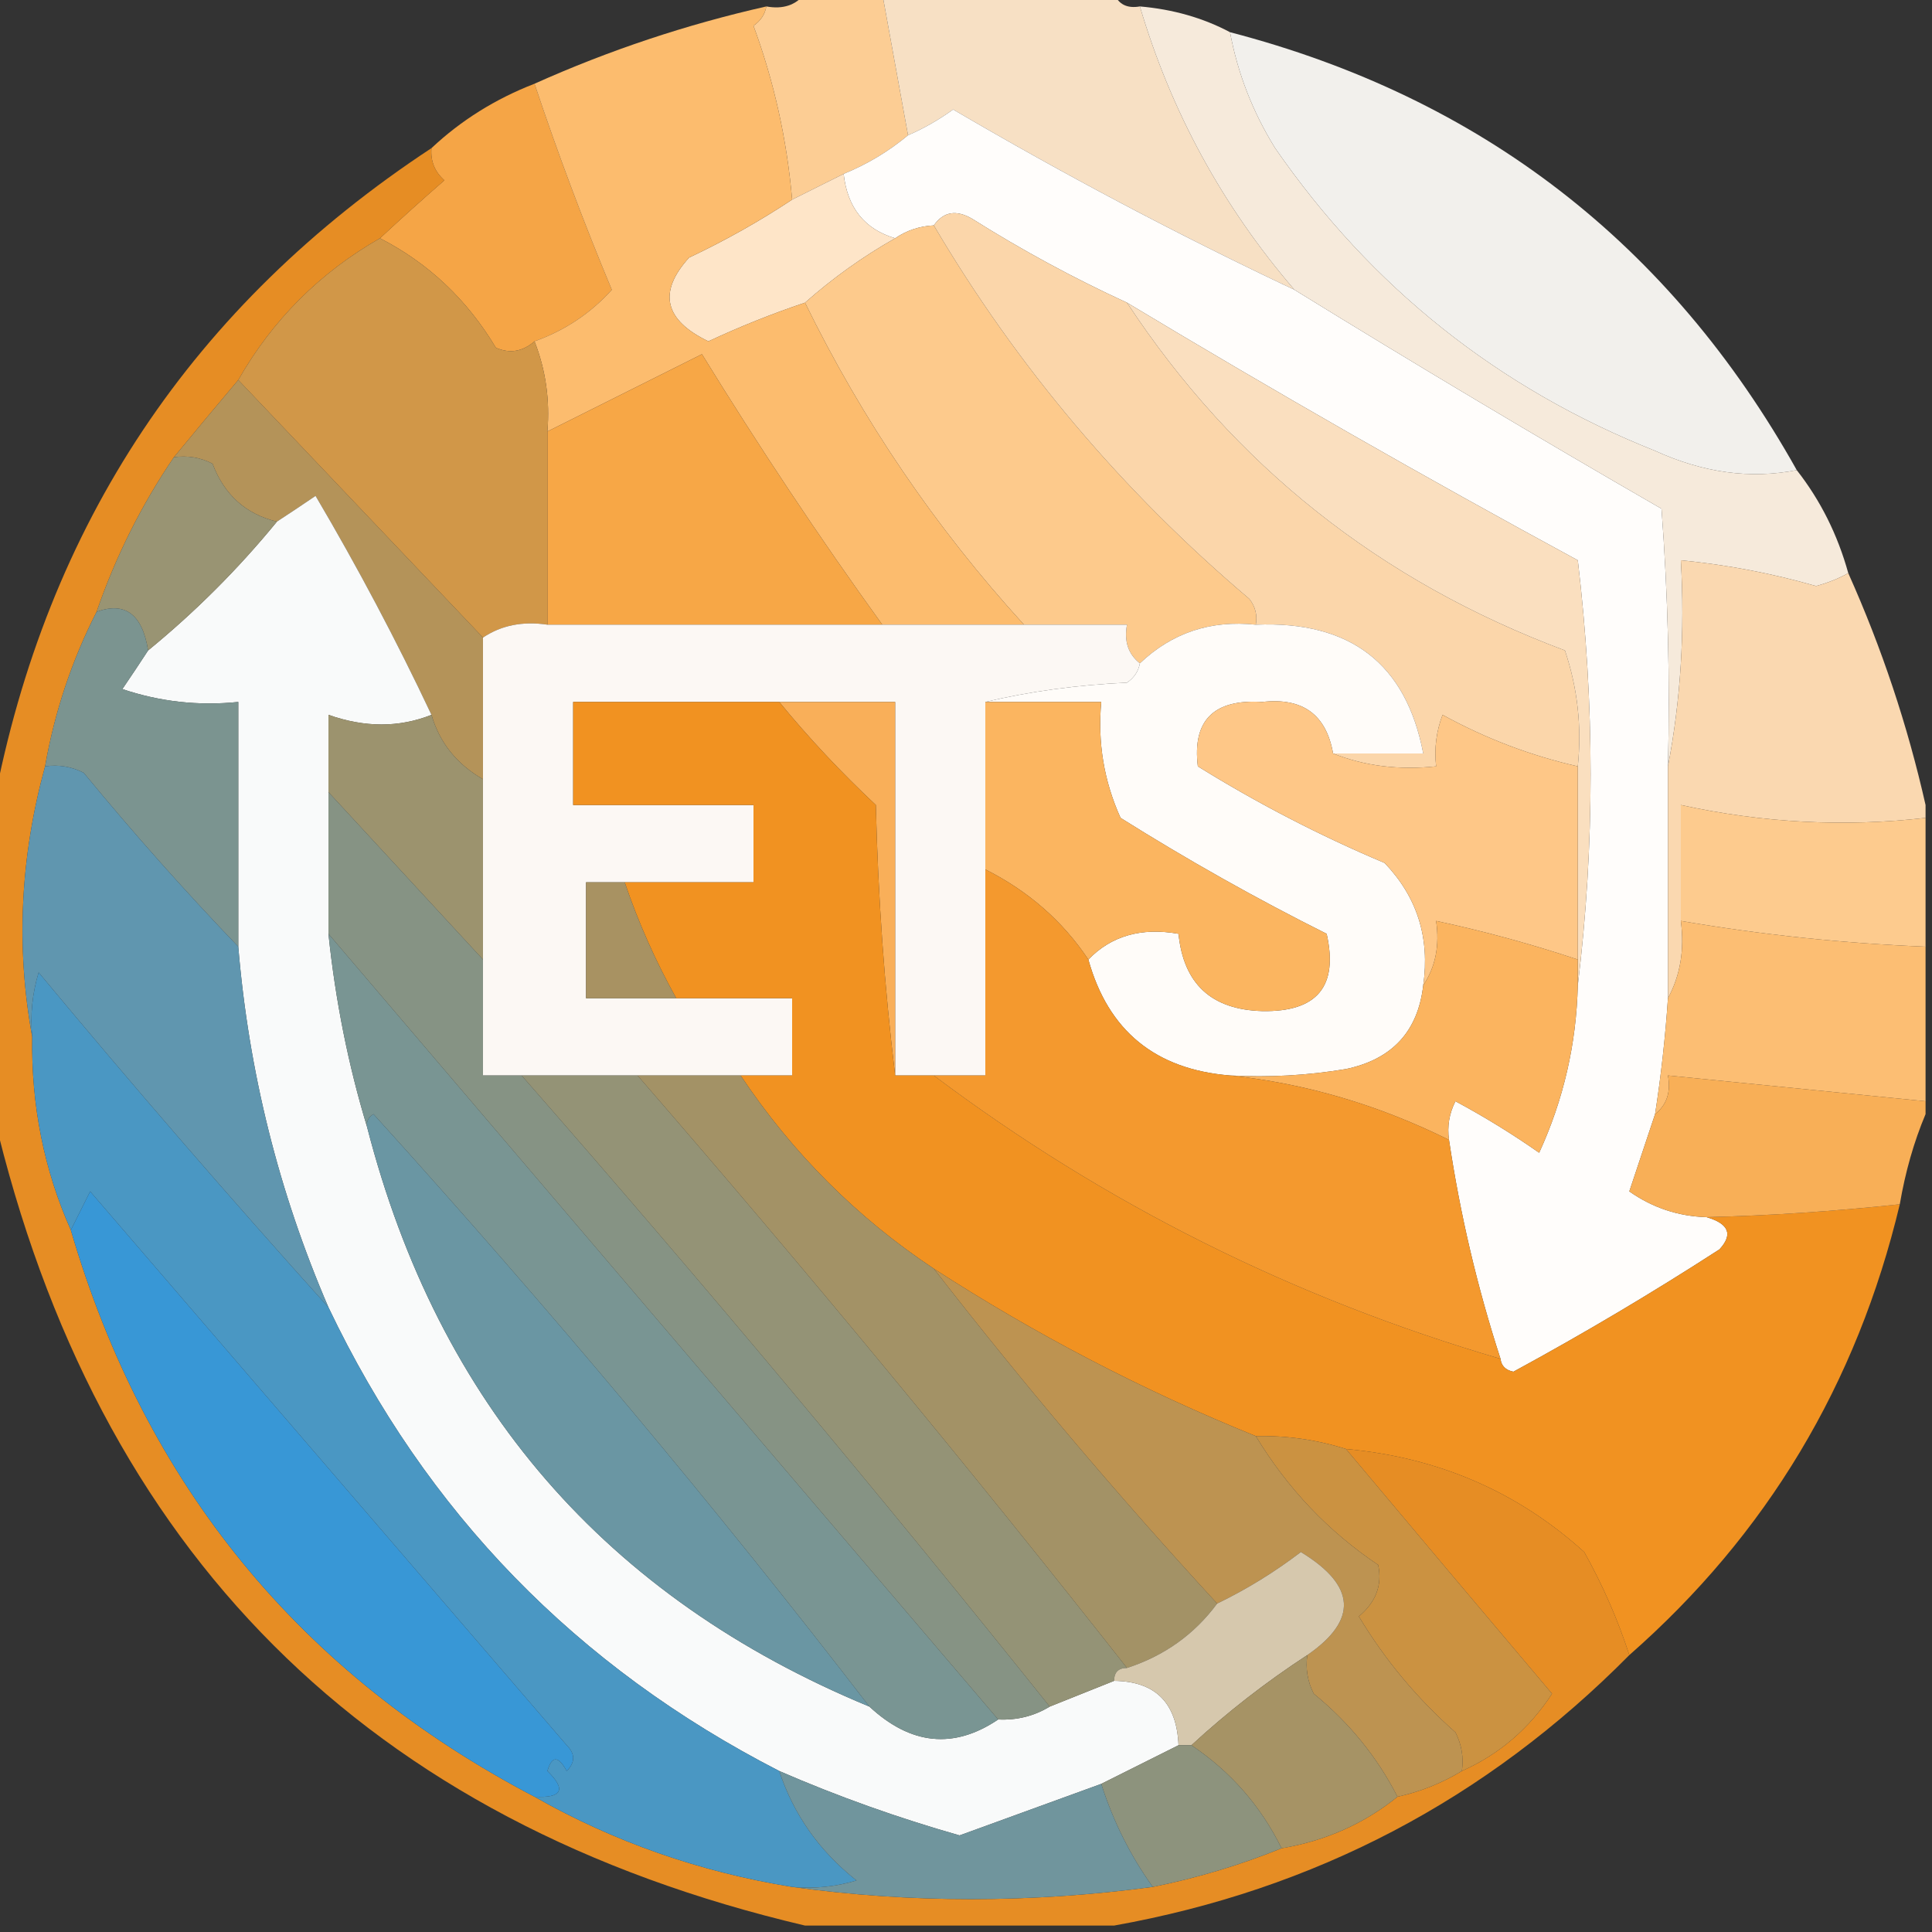 <?xml version="1.0" encoding="UTF-8"?>
<!DOCTYPE svg PUBLIC "-//W3C//DTD SVG 1.1//EN" "http://www.w3.org/Graphics/SVG/1.1/DTD/svg11.dtd">
<svg xmlns="http://www.w3.org/2000/svg" version="1.1" width="150px" height="150px" style="shape-rendering:geometricPrecision; text-rendering:geometricPrecision; image-rendering:optimizeQuality; fill-rule:evenodd; clip-rule:evenodd" xmlns:xlink="http://www.w3.org/1999/xlink">
<rect width="100%" height="100%" fill="#333333" stroke="none"/>
<g><path style="opacity:1" fill="#fccd94" d="M 62.5,-0.5 C 64.5,-0.5 66.5,-0.5 68.5,-0.5C 69.167,3.167 69.833,6.833 70.5,10.5C 68.999,11.752 67.332,12.752 65.5,13.5C 64.167,14.167 62.833,14.833 61.5,15.5C 61.098,10.839 60.098,6.339 58.5,2C 59.056,1.617 59.389,1.117 59.5,0.5C 60.791,0.737 61.791,0.404 62.5,-0.5 Z"/></g>
<g><path style="opacity:0.994" fill="#f8e1c5" d="M 68.5,-0.5 C 74.5,-0.5 80.5,-0.5 86.5,-0.5C 86.842,0.338 87.508,0.672 88.5,0.5C 90.929,8.692 94.929,16.025 100.5,22.5C 91.483,18.241 82.65,13.574 74,8.5C 72.887,9.305 71.721,9.972 70.5,10.5C 69.833,6.833 69.167,3.167 68.5,-0.5 Z"/></g>
<g><path style="opacity:0.992" fill="#f4f1ed" d="M 95.5,2.5 C 114.985,7.578 129.651,18.911 139.5,36.5C 135.898,37.208 132.231,36.708 128.5,35C 116.312,30.148 106.479,22.315 99,11.5C 97.259,8.691 96.092,5.691 95.5,2.5 Z"/></g>
<g><path style="opacity:1" fill="#fffdfb" d="M 100.5,22.5 C 109.822,28.253 119.322,33.92 129,39.5C 129.5,46.158 129.666,52.825 129.5,59.5C 129.5,65.5 129.5,71.5 129.5,77.5C 129.296,80.518 128.963,83.518 128.5,86.5C 127.838,88.471 127.172,90.471 126.5,92.5C 128.304,93.768 130.304,94.435 132.5,94.5C 134.233,95.008 134.566,95.841 133.5,97C 128.297,100.366 122.964,103.532 117.5,106.5C 116.893,106.376 116.56,106.043 116.5,105.5C 114.696,99.951 113.363,94.284 112.5,88.5C 112.351,87.448 112.517,86.448 113,85.5C 115.25,86.708 117.417,88.041 119.5,89.5C 121.389,85.392 122.389,81.059 122.5,76.5C 123.824,65.66 123.824,54.66 122.5,43.5C 110.643,37.074 98.977,30.408 87.5,23.5C 83.367,21.6 79.367,19.433 75.5,17C 74.251,16.26 73.251,16.427 72.5,17.5C 71.391,17.557 70.391,17.89 69.5,18.5C 67.124,17.794 65.79,16.127 65.5,13.5C 67.332,12.752 68.999,11.752 70.5,10.5C 71.721,9.972 72.887,9.305 74,8.5C 82.65,13.574 91.483,18.241 100.5,22.5 Z"/></g>
<g><path style="opacity:1" fill="#f5a546" d="M 41.5,6.5 C 43.295,11.882 45.295,17.216 47.5,22.5C 45.852,24.326 43.852,25.66 41.5,26.5C 40.577,27.303 39.577,27.47 38.5,27C 36.266,23.264 33.266,20.43 29.5,18.5C 31.094,17.017 32.761,15.517 34.5,14C 33.748,13.329 33.414,12.496 33.5,11.5C 35.794,9.347 38.46,7.68 41.5,6.5 Z"/></g>
<g><path style="opacity:0.971" fill="#eb9024" d="M 33.5,11.5 C 33.414,12.496 33.748,13.329 34.5,14C 32.761,15.517 31.094,17.017 29.5,18.5C 24.833,21.167 21.167,24.833 18.5,29.5C 16.844,31.46 15.177,33.46 13.5,35.5C 10.975,39.217 8.975,43.217 7.5,47.5C 5.572,51.285 4.238,55.285 3.5,59.5C 1.567,66.571 1.234,73.571 2.5,80.5C 2.421,85.831 3.421,90.831 5.5,95.5C 11.287,115.284 23.287,129.95 41.5,139.5C 47.669,143.002 54.335,145.335 61.5,146.5C 70.692,147.765 80.026,147.765 89.5,146.5C 92.942,145.807 96.275,144.807 99.5,143.5C 102.912,142.925 105.912,141.592 108.5,139.5C 110.284,139.107 111.95,138.441 113.5,137.5C 116.401,136.208 118.734,134.208 120.5,131.5C 115.085,125.097 109.751,118.764 104.5,112.5C 111.652,113.147 117.819,115.813 123,120.5C 124.445,123.09 125.612,125.757 126.5,128.5C 115.405,139.715 102.071,146.715 86.5,149.5C 78.5,149.5 70.5,149.5 62.5,149.5C 28.5,141.5 7.5,120.5 -0.5,86.5C -0.5,78.5 -0.5,70.5 -0.5,62.5C 3.629,40.703 14.962,23.703 33.5,11.5 Z"/></g>
<g><path style="opacity:1" fill="#fee5c8" d="M 65.5,13.5 C 65.79,16.127 67.124,17.794 69.5,18.5C 66.991,19.921 64.657,21.588 62.5,23.5C 59.965,24.349 57.465,25.349 55,26.5C 51.568,24.848 51.068,22.681 53.5,20C 56.312,18.672 58.978,17.172 61.5,15.5C 62.833,14.833 64.167,14.167 65.5,13.5 Z"/></g>
<g><path style="opacity:1" fill="#fdca8c" d="M 72.5,17.5 C 78.983,28.492 87.15,38.158 97,46.5C 97.464,47.094 97.631,47.761 97.5,48.5C 93.997,48.129 90.997,49.129 88.5,51.5C 87.596,50.791 87.263,49.791 87.5,48.5C 84.833,48.5 82.167,48.5 79.5,48.5C 72.634,40.97 66.968,32.637 62.5,23.5C 64.657,21.588 66.991,19.921 69.5,18.5C 70.391,17.89 71.391,17.557 72.5,17.5 Z"/></g>
<g><path style="opacity:1" fill="#fbd6aa" d="M 72.5,17.5 C 73.251,16.427 74.251,16.26 75.5,17C 79.367,19.433 83.367,21.6 87.5,23.5C 95.814,36.132 107.148,45.132 121.5,50.5C 122.484,53.428 122.817,56.428 122.5,59.5C 118.824,58.663 115.324,57.33 112,55.5C 111.51,56.793 111.343,58.127 111.5,59.5C 108.615,59.806 105.948,59.473 103.5,58.5C 105.833,58.5 108.167,58.5 110.5,58.5C 109.171,51.526 104.838,48.192 97.5,48.5C 97.631,47.761 97.464,47.094 97,46.5C 87.15,38.158 78.983,28.492 72.5,17.5 Z"/></g>
<g><path style="opacity:1" fill="#fcbc6e" d="M 59.5,0.5 C 59.389,1.117 59.056,1.617 58.5,2C 60.098,6.339 61.098,10.839 61.5,15.5C 58.978,17.172 56.312,18.672 53.5,20C 51.068,22.681 51.568,24.848 55,26.5C 57.465,25.349 59.965,24.349 62.5,23.5C 66.968,32.637 72.634,40.97 79.5,48.5C 75.833,48.5 72.167,48.5 68.5,48.5C 63.596,41.701 58.929,34.701 54.5,27.5C 50.447,29.527 46.447,31.527 42.5,33.5C 42.702,31.05 42.369,28.717 41.5,26.5C 43.852,25.66 45.852,24.326 47.5,22.5C 45.295,17.216 43.295,11.882 41.5,6.5C 47.285,3.905 53.285,1.905 59.5,0.5 Z"/></g>
<g><path style="opacity:1" fill="#b49359" d="M 18.5,29.5 C 24.784,36.12 31.117,42.786 37.5,49.5C 37.5,53.167 37.5,56.833 37.5,60.5C 35.461,59.328 34.128,57.662 33.5,55.5C 30.78,49.729 27.78,44.062 24.5,38.5C 23.482,39.193 22.482,39.859 21.5,40.5C 19.078,39.915 17.411,38.415 16.5,36C 15.552,35.517 14.552,35.35 13.5,35.5C 15.177,33.46 16.844,31.46 18.5,29.5 Z"/></g>
<g><path style="opacity:1" fill="#fadfbf" d="M 87.5,23.5 C 98.977,30.408 110.643,37.074 122.5,43.5C 123.824,54.66 123.824,65.66 122.5,76.5C 122.5,75.833 122.5,75.167 122.5,74.5C 122.5,69.5 122.5,64.5 122.5,59.5C 122.817,56.428 122.484,53.428 121.5,50.5C 107.148,45.132 95.814,36.132 87.5,23.5 Z"/></g>
<g><path style="opacity:1" fill="#f7a746" d="M 68.5,48.5 C 59.833,48.5 51.167,48.5 42.5,48.5C 42.5,43.5 42.5,38.5 42.5,33.5C 46.447,31.527 50.447,29.527 54.5,27.5C 58.929,34.701 63.596,41.701 68.5,48.5 Z"/></g>
<g><path style="opacity:1" fill="#f6eadb" d="M 88.5,0.5 C 91.067,0.721 93.401,1.388 95.5,2.5C 96.092,5.691 97.259,8.691 99,11.5C 106.479,22.315 116.312,30.148 128.5,35C 132.231,36.708 135.898,37.208 139.5,36.5C 141.341,38.849 142.674,41.515 143.5,44.5C 142.735,44.923 141.902,45.257 141,45.5C 137.553,44.511 134.053,43.844 130.5,43.5C 130.821,49.026 130.488,54.359 129.5,59.5C 129.666,52.825 129.5,46.158 129,39.5C 119.322,33.92 109.822,28.253 100.5,22.5C 94.929,16.025 90.929,8.692 88.5,0.5 Z"/></g>
<g><path style="opacity:1" fill="#d19748" d="M 29.5,18.5 C 33.266,20.43 36.266,23.264 38.5,27C 39.577,27.47 40.577,27.303 41.5,26.5C 42.369,28.717 42.702,31.05 42.5,33.5C 42.5,38.5 42.5,43.5 42.5,48.5C 40.585,48.215 38.919,48.549 37.5,49.5C 31.117,42.786 24.784,36.12 18.5,29.5C 21.167,24.833 24.833,21.167 29.5,18.5 Z"/></g>
<g><path style="opacity:1" fill="#f9fafa" d="M 33.5,55.5 C 30.995,56.497 28.328,56.497 25.5,55.5C 25.5,57.5 25.5,59.5 25.5,61.5C 25.5,65.167 25.5,68.833 25.5,72.5C 26.047,77.712 27.047,82.712 28.5,87.5C 34.044,109.038 47.044,124.038 67.5,132.5C 70.719,135.489 74.052,135.823 77.5,133.5C 78.959,133.567 80.292,133.234 81.5,132.5C 83.167,131.833 84.833,131.167 86.5,130.5C 89.702,130.537 91.368,132.203 91.5,135.5C 89.5,136.5 87.5,137.5 85.5,138.5C 81.856,139.826 78.19,141.16 74.5,142.5C 69.698,141.135 65.031,139.469 60.5,137.5C 44.75,129.417 33.083,117.417 25.5,101.5C 21.646,92.566 19.312,83.232 18.5,73.5C 18.5,67.167 18.5,60.833 18.5,54.5C 15.428,54.817 12.428,54.484 9.5,53.5C 10.193,52.482 10.859,51.482 11.5,50.5C 15.167,47.5 18.5,44.167 21.5,40.5C 22.482,39.859 23.482,39.193 24.5,38.5C 27.78,44.062 30.78,49.729 33.5,55.5 Z"/></g>
<g><path style="opacity:1" fill="#999473" d="M 13.5,35.5 C 14.552,35.35 15.552,35.517 16.5,36C 17.411,38.415 19.078,39.915 21.5,40.5C 18.5,44.167 15.167,47.5 11.5,50.5C 11.049,47.693 9.715,46.693 7.5,47.5C 8.975,43.217 10.975,39.217 13.5,35.5 Z"/></g>
<g><path style="opacity:1" fill="#fffcf9" d="M 97.5,48.5 C 104.838,48.192 109.171,51.526 110.5,58.5C 108.167,58.5 105.833,58.5 103.5,58.5C 102.967,55.475 101.133,54.142 98,54.5C 94.233,54.266 92.567,55.932 93,59.5C 97.638,62.379 102.471,64.879 107.5,67C 110.029,69.642 111.029,72.808 110.5,76.5C 110.089,80.079 108.089,82.246 104.5,83C 101.518,83.498 98.518,83.665 95.5,83.5C 89.703,83.031 86.037,80.031 84.5,74.5C 86.279,72.656 88.612,71.99 91.5,72.5C 91.892,76.391 94.059,78.391 98,78.5C 102.256,78.581 103.923,76.581 103,72.5C 97.537,69.767 92.203,66.767 87,63.5C 85.711,60.649 85.211,57.649 85.5,54.5C 82.5,54.5 79.5,54.5 76.5,54.5C 79.977,53.677 83.644,53.177 87.5,53C 88.056,52.617 88.389,52.117 88.5,51.5C 90.997,49.129 93.997,48.129 97.5,48.5 Z"/></g>
<g><path style="opacity:1" fill="#fcf8f4" d="M 42.5,48.5 C 51.167,48.5 59.833,48.5 68.5,48.5C 72.167,48.5 75.833,48.5 79.5,48.5C 82.167,48.5 84.833,48.5 87.5,48.5C 87.263,49.791 87.596,50.791 88.5,51.5C 88.389,52.117 88.056,52.617 87.5,53C 83.644,53.177 79.977,53.677 76.5,54.5C 76.5,58.833 76.5,63.167 76.5,67.5C 76.5,72.833 76.5,78.167 76.5,83.5C 75.167,83.5 73.833,83.5 72.5,83.5C 71.5,83.5 70.5,83.5 69.5,83.5C 69.5,73.833 69.5,64.167 69.5,54.5C 66.5,54.5 63.5,54.5 60.5,54.5C 55.167,54.5 49.833,54.5 44.5,54.5C 44.5,57.167 44.5,59.833 44.5,62.5C 49.167,62.5 53.833,62.5 58.5,62.5C 58.5,64.5 58.5,66.5 58.5,68.5C 55.167,68.5 51.833,68.5 48.5,68.5C 47.5,68.5 46.5,68.5 45.5,68.5C 45.5,71.5 45.5,74.5 45.5,77.5C 47.833,77.5 50.167,77.5 52.5,77.5C 55.5,77.5 58.5,77.5 61.5,77.5C 61.5,79.5 61.5,81.5 61.5,83.5C 60.167,83.5 58.833,83.5 57.5,83.5C 54.833,83.5 52.167,83.5 49.5,83.5C 46.5,83.5 43.5,83.5 40.5,83.5C 39.5,83.5 38.5,83.5 37.5,83.5C 37.5,80.5 37.5,77.5 37.5,74.5C 37.5,69.833 37.5,65.167 37.5,60.5C 37.5,56.833 37.5,53.167 37.5,49.5C 38.919,48.549 40.585,48.215 42.5,48.5 Z"/></g>
<g><path style="opacity:1" fill="#f9af59" d="M 60.5,54.5 C 63.5,54.5 66.5,54.5 69.5,54.5C 69.5,64.167 69.5,73.833 69.5,83.5C 68.671,76.679 68.171,69.679 68,62.5C 65.295,59.964 62.795,57.297 60.5,54.5 Z"/></g>
<g><path style="opacity:1" fill="#7b9490" d="M 11.5,50.5 C 10.859,51.482 10.193,52.482 9.5,53.5C 12.428,54.484 15.428,54.817 18.5,54.5C 18.5,60.833 18.5,67.167 18.5,73.5C 14.365,69.194 10.365,64.694 6.5,60C 5.552,59.517 4.552,59.35 3.5,59.5C 4.238,55.285 5.572,51.285 7.5,47.5C 9.715,46.693 11.049,47.693 11.5,50.5 Z"/></g>
<g><path style="opacity:1" fill="#fec787" d="M 103.5,58.5 C 105.948,59.473 108.615,59.806 111.5,59.5C 111.343,58.127 111.51,56.793 112,55.5C 115.324,57.33 118.824,58.663 122.5,59.5C 122.5,64.5 122.5,69.5 122.5,74.5C 118.89,73.297 115.223,72.297 111.5,71.5C 111.784,73.415 111.451,75.081 110.5,76.5C 111.029,72.808 110.029,69.642 107.5,67C 102.471,64.879 97.638,62.379 93,59.5C 92.567,55.932 94.233,54.266 98,54.5C 101.133,54.142 102.967,55.475 103.5,58.5 Z"/></g>
<g><path style="opacity:1" fill="#fbb560" d="M 76.5,54.5 C 79.5,54.5 82.5,54.5 85.5,54.5C 85.211,57.649 85.711,60.649 87,63.5C 92.203,66.767 97.537,69.767 103,72.5C 103.923,76.581 102.256,78.581 98,78.5C 94.059,78.391 91.892,76.391 91.5,72.5C 88.612,71.99 86.279,72.656 84.5,74.5C 82.51,71.517 79.843,69.183 76.5,67.5C 76.5,63.167 76.5,58.833 76.5,54.5 Z"/></g>
<g><path style="opacity:1" fill="#9c936e" d="M 33.5,55.5 C 34.128,57.662 35.461,59.328 37.5,60.5C 37.5,65.167 37.5,69.833 37.5,74.5C 33.5,70.167 29.5,65.833 25.5,61.5C 25.5,59.5 25.5,57.5 25.5,55.5C 28.328,56.497 30.995,56.497 33.5,55.5 Z"/></g>
<g><path style="opacity:1" fill="#fad8b0" d="M 143.5,44.5 C 146.105,50.316 148.105,56.316 149.5,62.5C 149.5,62.833 149.5,63.167 149.5,63.5C 143.198,64.226 136.864,63.893 130.5,62.5C 130.5,65.5 130.5,68.5 130.5,71.5C 130.795,73.735 130.461,75.735 129.5,77.5C 129.5,71.5 129.5,65.5 129.5,59.5C 130.488,54.359 130.821,49.026 130.5,43.5C 134.053,43.844 137.553,44.511 141,45.5C 141.902,45.257 142.735,44.923 143.5,44.5 Z"/></g>
<g><path style="opacity:0.997" fill="#fdcb8e" d="M 149.5,63.5 C 149.5,66.833 149.5,70.167 149.5,73.5C 143.116,73.243 136.782,72.577 130.5,71.5C 130.5,68.5 130.5,65.5 130.5,62.5C 136.864,63.893 143.198,64.226 149.5,63.5 Z"/></g>
<g><path style="opacity:0.998" fill="#f19221" d="M 60.5,54.5 C 62.795,57.297 65.295,59.964 68,62.5C 68.171,69.679 68.671,76.679 69.5,83.5C 70.5,83.5 71.5,83.5 72.5,83.5C 85.748,93.457 100.415,100.791 116.5,105.5C 116.56,106.043 116.893,106.376 117.5,106.5C 122.964,103.532 128.297,100.366 133.5,97C 134.566,95.841 134.233,95.008 132.5,94.5C 137.395,94.381 142.395,94.048 147.5,93.5C 144.166,107.471 137.166,119.138 126.5,128.5C 125.612,125.757 124.445,123.09 123,120.5C 117.819,115.813 111.652,113.147 104.5,112.5C 102.236,111.781 99.903,111.448 97.5,111.5C 88.792,107.979 80.459,103.645 72.5,98.5C 66.527,94.527 61.527,89.527 57.5,83.5C 58.833,83.5 60.167,83.5 61.5,83.5C 61.5,81.5 61.5,79.5 61.5,77.5C 58.5,77.5 55.5,77.5 52.5,77.5C 50.895,74.622 49.561,71.622 48.5,68.5C 51.833,68.5 55.167,68.5 58.5,68.5C 58.5,66.5 58.5,64.5 58.5,62.5C 53.833,62.5 49.167,62.5 44.5,62.5C 44.5,59.833 44.5,57.167 44.5,54.5C 49.833,54.5 55.167,54.5 60.5,54.5 Z"/></g>
<g><path style="opacity:1" fill="#6096af" d="M 3.5,59.5 C 4.552,59.35 5.552,59.517 6.5,60C 10.365,64.694 14.365,69.194 18.5,73.5C 19.312,83.232 21.646,92.566 25.5,101.5C 17.865,93.026 10.365,84.359 3,75.5C 2.506,77.134 2.34,78.801 2.5,80.5C 1.234,73.571 1.567,66.571 3.5,59.5 Z"/></g>
<g><path style="opacity:1" fill="#a89262" d="M 48.5,68.5 C 49.561,71.622 50.895,74.622 52.5,77.5C 50.167,77.5 47.833,77.5 45.5,77.5C 45.5,74.5 45.5,71.5 45.5,68.5C 46.5,68.5 47.5,68.5 48.5,68.5 Z"/></g>
<g><path style="opacity:1" fill="#799593" d="M 25.5,72.5 C 42.804,92.808 60.137,113.142 77.5,133.5C 74.052,135.823 70.719,135.489 67.5,132.5C 55.59,117.029 42.757,101.696 29,86.5C 28.601,86.728 28.435,87.062 28.5,87.5C 27.047,82.712 26.047,77.712 25.5,72.5 Z"/></g>
<g><path style="opacity:0.993" fill="#fdbf74" d="M 130.5,71.5 C 136.782,72.577 143.116,73.243 149.5,73.5C 149.5,77.5 149.5,81.5 149.5,85.5C 142.833,84.833 136.167,84.167 129.5,83.5C 129.737,84.791 129.404,85.791 128.5,86.5C 128.963,83.518 129.296,80.518 129.5,77.5C 130.461,75.735 130.795,73.735 130.5,71.5 Z"/></g>
<g><path style="opacity:1" fill="#4a97c3" d="M 25.5,101.5 C 33.083,117.417 44.75,129.417 60.5,137.5C 61.619,140.888 63.619,143.721 66.5,146C 64.866,146.494 63.199,146.66 61.5,146.5C 54.335,145.335 47.669,143.002 41.5,139.5C 43.648,139.611 43.981,138.944 42.5,137.5C 42.846,136.304 43.346,136.304 44,137.5C 44.667,136.833 44.667,136.167 44,135.5C 31.667,121.167 19.333,106.833 7,92.5C 6.487,93.527 5.987,94.527 5.5,95.5C 3.421,90.831 2.421,85.831 2.5,80.5C 2.34,78.801 2.506,77.134 3,75.5C 10.365,84.359 17.865,93.026 25.5,101.5 Z"/></g>
<g><path style="opacity:1" fill="#fbb45f" d="M 122.5,74.5 C 122.5,75.167 122.5,75.833 122.5,76.5C 122.389,81.059 121.389,85.392 119.5,89.5C 117.417,88.041 115.25,86.708 113,85.5C 112.517,86.448 112.351,87.448 112.5,88.5C 107.03,85.784 101.364,84.117 95.5,83.5C 98.518,83.665 101.518,83.498 104.5,83C 108.089,82.246 110.089,80.079 110.5,76.5C 111.451,75.081 111.784,73.415 111.5,71.5C 115.223,72.297 118.89,73.297 122.5,74.5 Z"/></g>
<g><path style="opacity:1" fill="#869384" d="M 25.5,61.5 C 29.5,65.833 33.5,70.167 37.5,74.5C 37.5,77.5 37.5,80.5 37.5,83.5C 38.5,83.5 39.5,83.5 40.5,83.5C 54.543,99.541 68.21,115.874 81.5,132.5C 80.292,133.234 78.959,133.567 77.5,133.5C 60.137,113.142 42.804,92.808 25.5,72.5C 25.5,68.833 25.5,65.167 25.5,61.5 Z"/></g>
<g><path style="opacity:1" fill="#949376" d="M 40.5,83.5 C 43.5,83.5 46.5,83.5 49.5,83.5C 62.544,98.542 75.211,113.875 87.5,129.5C 86.833,129.5 86.5,129.833 86.5,130.5C 84.833,131.167 83.167,131.833 81.5,132.5C 68.21,115.874 54.543,99.541 40.5,83.5 Z"/></g>
<g><path style="opacity:1" fill="#f4992e" d="M 76.5,67.5 C 79.843,69.183 82.51,71.517 84.5,74.5C 86.037,80.031 89.703,83.031 95.5,83.5C 101.364,84.117 107.03,85.784 112.5,88.5C 113.363,94.284 114.696,99.951 116.5,105.5C 100.415,100.791 85.748,93.457 72.5,83.5C 73.833,83.5 75.167,83.5 76.5,83.5C 76.5,78.167 76.5,72.833 76.5,67.5 Z"/></g>
<g><path style="opacity:0.988" fill="#fab057" d="M 149.5,85.5 C 149.5,85.833 149.5,86.167 149.5,86.5C 148.593,88.657 147.927,90.99 147.5,93.5C 142.395,94.048 137.395,94.381 132.5,94.5C 130.304,94.435 128.304,93.768 126.5,92.5C 127.172,90.471 127.838,88.471 128.5,86.5C 129.404,85.791 129.737,84.791 129.5,83.5C 136.167,84.167 142.833,84.833 149.5,85.5 Z"/></g>
<g><path style="opacity:1" fill="#6a96a3" d="M 67.5,132.5 C 47.044,124.038 34.044,109.038 28.5,87.5C 28.435,87.062 28.601,86.728 29,86.5C 42.757,101.696 55.59,117.029 67.5,132.5 Z"/></g>
<g><path style="opacity:1" fill="#3897d6" d="M 41.5,139.5 C 23.287,129.95 11.287,115.284 5.5,95.5C 5.987,94.527 6.487,93.527 7,92.5C 19.333,106.833 31.667,121.167 44,135.5C 44.667,136.167 44.667,136.833 44,137.5C 43.346,136.304 42.846,136.304 42.5,137.5C 43.981,138.944 43.648,139.611 41.5,139.5 Z"/></g>
<g><path style="opacity:1" fill="#a39266" d="M 49.5,83.5 C 52.167,83.5 54.833,83.5 57.5,83.5C 61.527,89.527 66.527,94.527 72.5,98.5C 79.465,107.466 86.798,116.132 94.5,124.5C 92.733,126.89 90.4,128.557 87.5,129.5C 75.211,113.875 62.544,98.542 49.5,83.5 Z"/></g>
<g><path style="opacity:1" fill="#cb9241" d="M 97.5,111.5 C 99.903,111.448 102.236,111.781 104.5,112.5C 109.751,118.764 115.085,125.097 120.5,131.5C 118.734,134.208 116.401,136.208 113.5,137.5C 113.649,136.448 113.483,135.448 113,134.5C 110.023,131.869 107.523,128.869 105.5,125.5C 106.833,124.38 107.333,123.047 107,121.5C 103.137,118.907 99.97,115.574 97.5,111.5 Z"/></g>
<g><path style="opacity:1" fill="#bd9351" d="M 72.5,98.5 C 80.459,103.645 88.792,107.979 97.5,111.5C 99.97,115.574 103.137,118.907 107,121.5C 107.333,123.047 106.833,124.38 105.5,125.5C 107.523,128.869 110.023,131.869 113,134.5C 113.483,135.448 113.649,136.448 113.5,137.5C 111.95,138.441 110.284,139.107 108.5,139.5C 106.925,136.418 104.758,133.751 102,131.5C 101.517,130.552 101.351,129.552 101.5,128.5C 105.45,125.773 105.283,123.107 101,120.5C 98.941,122.07 96.774,123.403 94.5,124.5C 86.798,116.132 79.465,107.466 72.5,98.5 Z"/></g>
<g><path style="opacity:1" fill="#d6c8ad" d="M 101.5,128.5 C 98.28,130.603 95.28,132.936 92.5,135.5C 92.167,135.5 91.833,135.5 91.5,135.5C 91.368,132.203 89.702,130.537 86.5,130.5C 86.5,129.833 86.833,129.5 87.5,129.5C 90.4,128.557 92.733,126.89 94.5,124.5C 96.774,123.403 98.941,122.07 101,120.5C 105.283,123.107 105.45,125.773 101.5,128.5 Z"/></g>
<g><path style="opacity:1" fill="#a69365" d="M 101.5,128.5 C 101.351,129.552 101.517,130.552 102,131.5C 104.758,133.751 106.925,136.418 108.5,139.5C 105.912,141.592 102.912,142.925 99.5,143.5C 97.883,140.216 95.55,137.549 92.5,135.5C 95.28,132.936 98.28,130.603 101.5,128.5 Z"/></g>
<g><path style="opacity:1" fill="#8d937d" d="M 91.5,135.5 C 91.833,135.5 92.167,135.5 92.5,135.5C 95.55,137.549 97.883,140.216 99.5,143.5C 96.275,144.807 92.942,145.807 89.5,146.5C 87.762,144.079 86.429,141.412 85.5,138.5C 87.5,137.5 89.5,136.5 91.5,135.5 Z"/></g>
<g><path style="opacity:1" fill="#70959d" d="M 60.5,137.5 C 65.031,139.469 69.698,141.135 74.5,142.5C 78.19,141.16 81.856,139.826 85.5,138.5C 86.429,141.412 87.762,144.079 89.5,146.5C 80.026,147.765 70.692,147.765 61.5,146.5C 63.199,146.66 64.866,146.494 66.5,146C 63.619,143.721 61.619,140.888 60.5,137.5 Z"/></g>
</svg>
